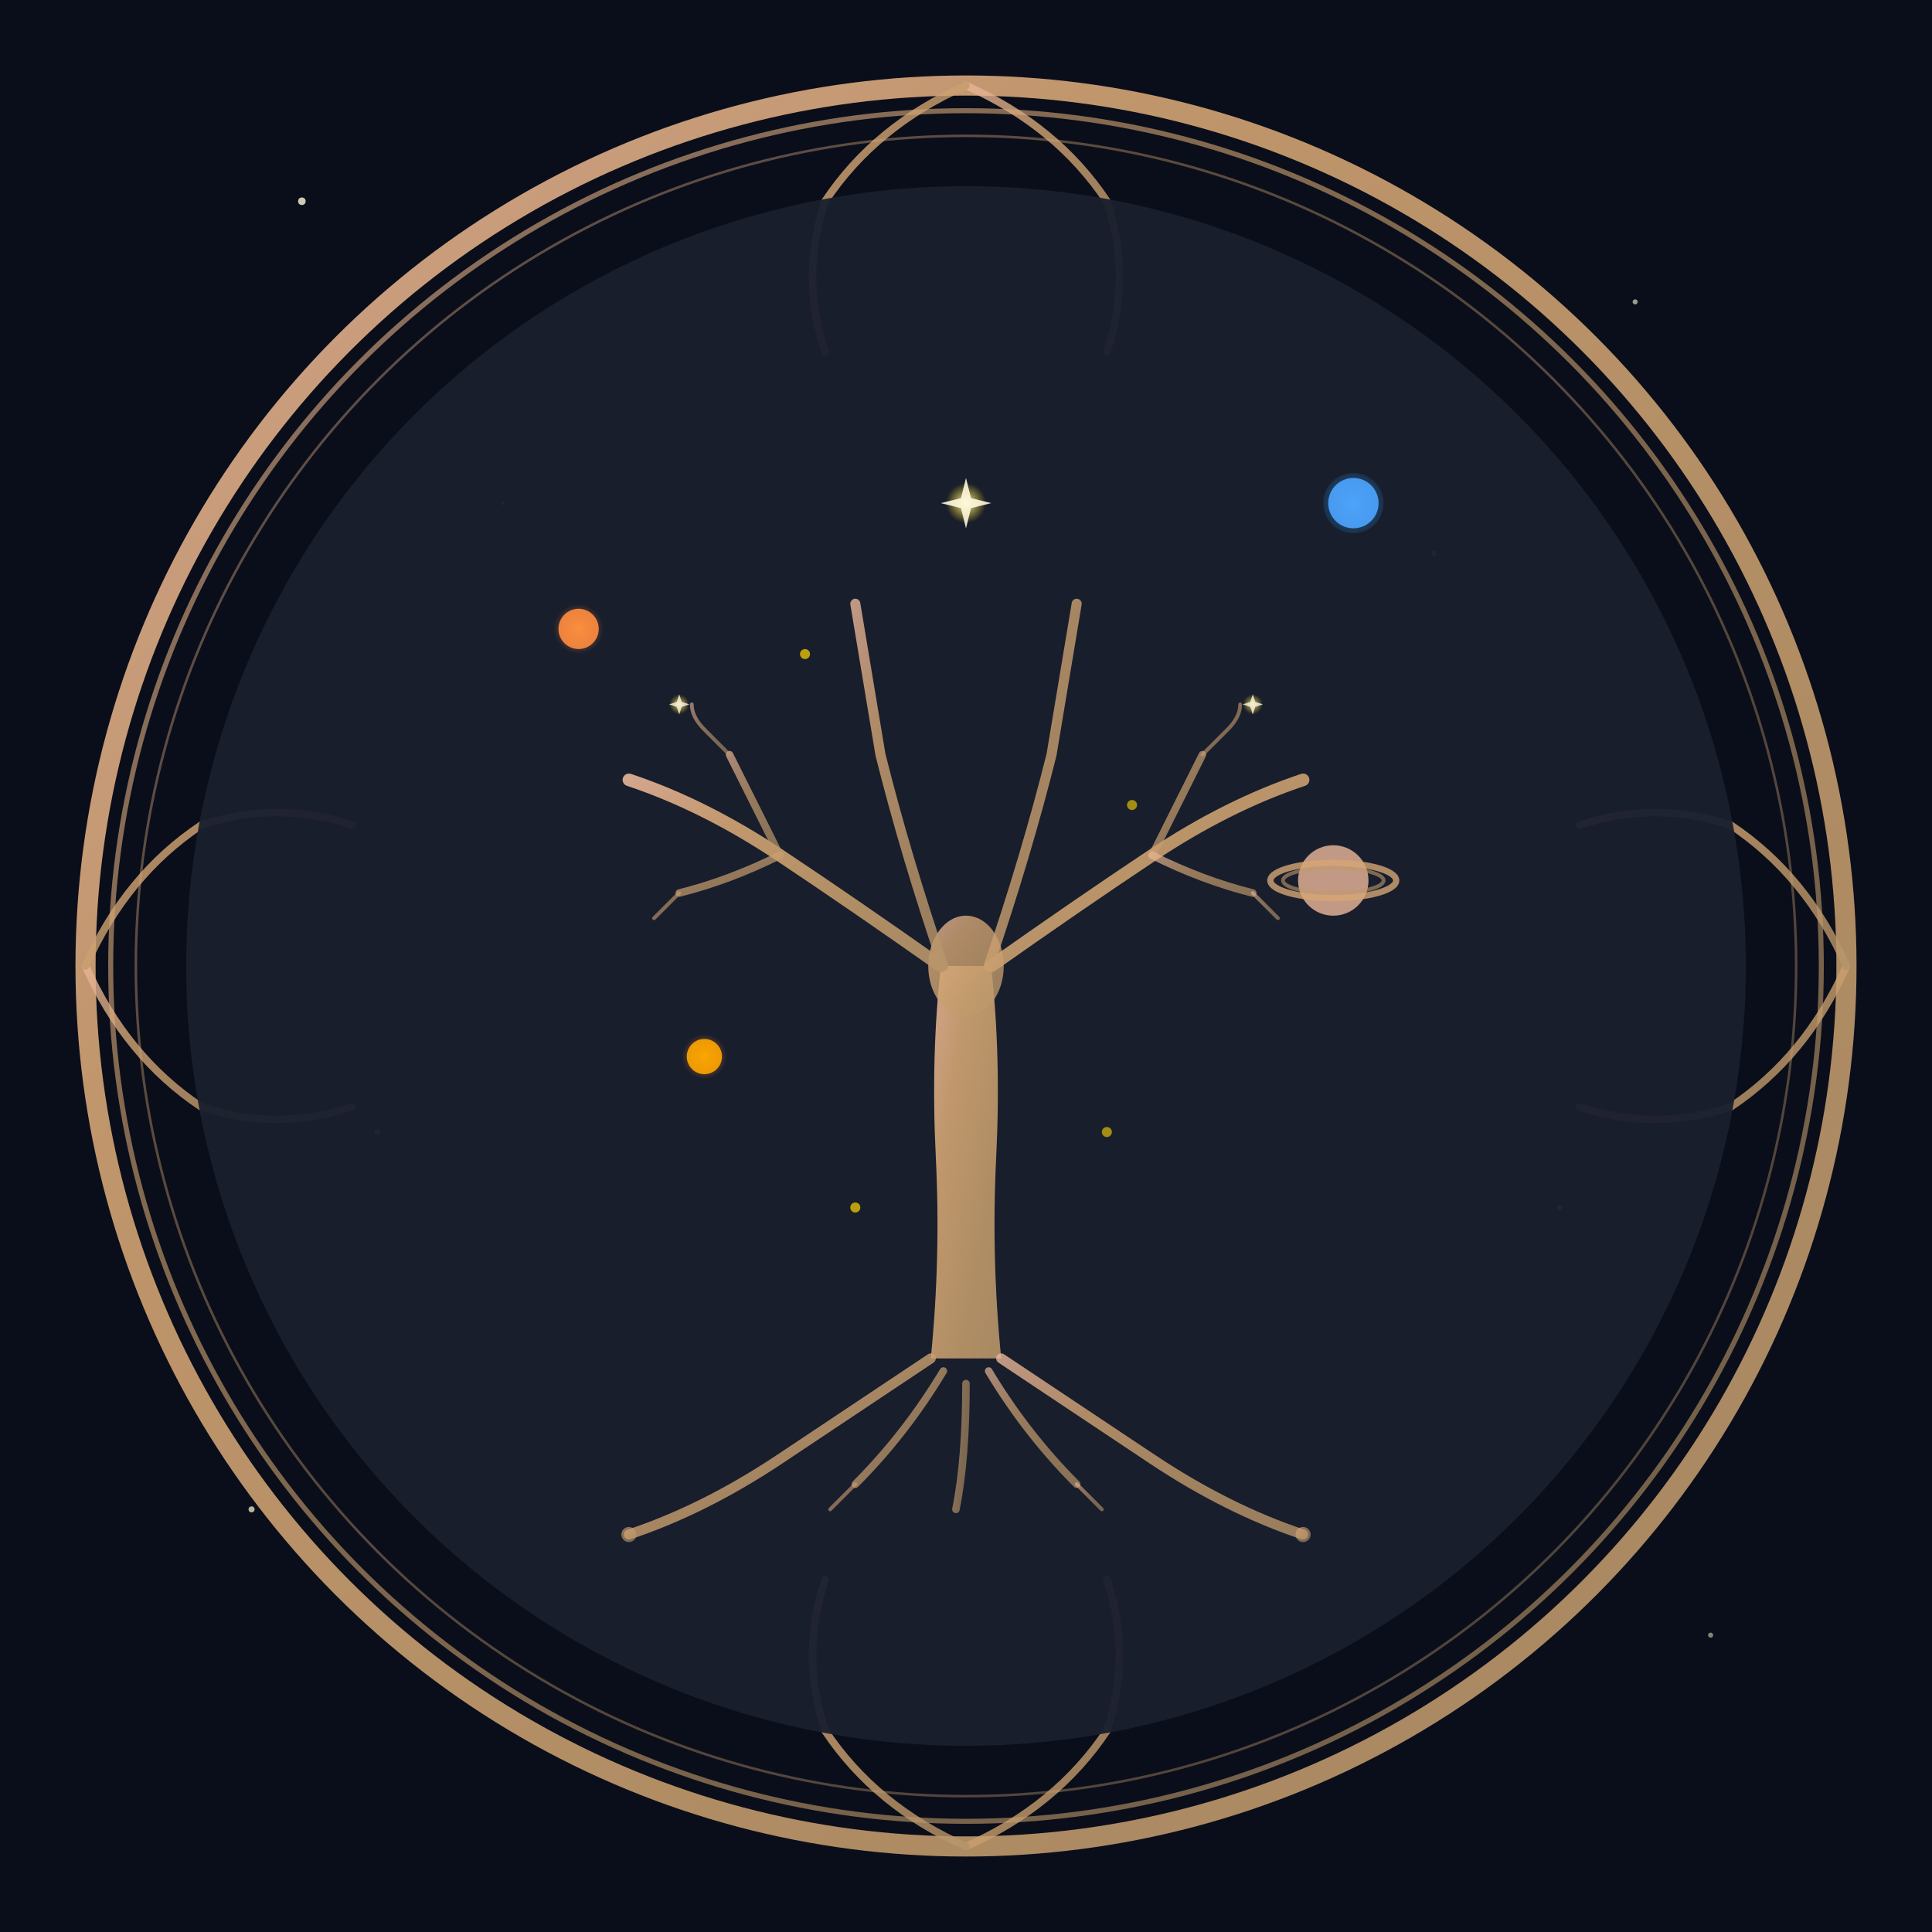 <svg width="768" height="768" viewBox="0 0 768 768" fill="none" xmlns="http://www.w3.org/2000/svg">
  <defs>
    <!-- Metallic copper gradient -->
    <linearGradient id="copperGradient" x1="0%" y1="0%" x2="100%" y2="100%">
      <stop offset="0%" style="stop-color:#E8B598"/>
      <stop offset="30%" style="stop-color:#D4A574"/>
      <stop offset="70%" style="stop-color:#C19A6B"/>
      <stop offset="100%" style="stop-color:#B8956A"/>
    </linearGradient>
    
    <!-- Radial glow for celestial bodies -->
    <radialGradient id="planetGlow" cx="50%" cy="50%" r="50%">
      <stop offset="0%" style="stop-color:#FFD700;stop-opacity:0.8"/>
      <stop offset="50%" style="stop-color:#FFA500;stop-opacity:0.4"/>
      <stop offset="100%" style="stop-color:#FF6B35;stop-opacity:0"/>
    </radialGradient>
    
    <radialGradient id="blueGlow" cx="50%" cy="50%" r="50%">
      <stop offset="0%" style="stop-color:#4DA6FF;stop-opacity:0.9"/>
      <stop offset="100%" style="stop-color:#1E5A8E;stop-opacity:0.3"/>
    </radialGradient>
    
    <!-- Star glow -->
    <radialGradient id="starGlow" cx="50%" cy="50%" r="50%">
      <stop offset="0%" style="stop-color:#FFF8DC;stop-opacity:1"/>
      <stop offset="100%" style="stop-color:#FFD700;stop-opacity:0"/>
    </radialGradient>

    <!-- Filter for glow effect -->
    <filter id="glow" x="-50%" y="-50%" width="200%" height="200%">
      <feGaussianBlur stdDeviation="4" result="coloredBlur"/>
      <feMerge>
        <feMergeNode in="coloredBlur"/>
        <feMergeNode in="SourceGraphic"/>
      </feMerge>
    </filter>
  </defs>
  
  <!-- Dark cosmic background -->
  <rect width="768" height="768" fill="#0A0E1A"/>
  
  <!-- Starfield -->
  <circle cx="120" cy="80" r="1.5" fill="#FFF8DC" opacity="0.8"/>
  <circle cx="650" cy="120" r="1" fill="#FFF8DC" opacity="0.6"/>
  <circle cx="100" cy="600" r="1.2" fill="#FFF8DC" opacity="0.7"/>
  <circle cx="680" cy="650" r="1" fill="#FFF8DC" opacity="0.5"/>
  <circle cx="200" cy="200" r="0.8" fill="#FFF8DC" opacity="0.6"/>
  <circle cx="570" cy="220" r="1" fill="#FFF8DC" opacity="0.7"/>
  <circle cx="150" cy="450" r="1.2" fill="#FFF8DC" opacity="0.6"/>
  <circle cx="620" cy="480" r="0.9" fill="#FFF8DC" opacity="0.8"/>
  
  <!-- Outer ornate border (Celtic knotwork pattern) -->
  <circle cx="384" cy="384" r="350" fill="none" stroke="url(#copperGradient)" stroke-width="8" opacity="0.9"/>
  <circle cx="384" cy="384" r="340" fill="none" stroke="url(#copperGradient)" stroke-width="2" opacity="0.6"/>
  <circle cx="384" cy="384" r="330" fill="none" stroke="url(#copperGradient)" stroke-width="1" opacity="0.4"/>
  
  <!-- Celtic knot pattern (simplified weaving) -->
  <g opacity="0.8" stroke="url(#copperGradient)" fill="none" stroke-width="3">
    <!-- Top weave pattern -->
    <path d="M 384 34 Q 420 50 440 80 Q 450 110 440 140" stroke-linecap="round"/>
    <path d="M 384 34 Q 348 50 328 80 Q 318 110 328 140" stroke-linecap="round"/>
    
    <!-- Right weave pattern -->
    <path d="M 734 384 Q 718 420 688 440 Q 658 450 628 440" stroke-linecap="round"/>
    <path d="M 734 384 Q 718 348 688 328 Q 658 318 628 328" stroke-linecap="round"/>
    
    <!-- Bottom weave pattern -->
    <path d="M 384 734 Q 420 718 440 688 Q 450 658 440 628" stroke-linecap="round"/>
    <path d="M 384 734 Q 348 718 328 688 Q 318 658 328 628" stroke-linecap="round"/>
    
    <!-- Left weave pattern -->
    <path d="M 34 384 Q 50 420 80 440 Q 110 450 140 440" stroke-linecap="round"/>
    <path d="M 34 384 Q 50 348 80 328 Q 110 318 140 328" stroke-linecap="round"/>
  </g>
  
  <!-- Inner dark circle -->
  <circle cx="384" cy="384" r="310" fill="#1A1F2E" opacity="0.95"/>
  
  <!-- Tree of Life -->
  <g id="tree-of-life" filter="url(#glow)">
    <!-- Trunk (twisted, braided) -->
    <path d="M 374 384 Q 370 420 372 460 Q 374 500 370 540 L 398 540 Q 394 500 396 460 Q 398 420 394 384 Z" 
          fill="url(#copperGradient)" opacity="0.9"/>
    <ellipse cx="384" cy="384" rx="15" ry="20" fill="url(#copperGradient)" opacity="0.8"/>
    
    <!-- Roots (bottom, spreading) -->
    <path d="M 370 540 Q 340 560 310 580 Q 280 600 250 610" 
          stroke="url(#copperGradient)" stroke-width="4" fill="none" opacity="0.8" stroke-linecap="round"/>
    <path d="M 375 545 Q 360 570 340 590" 
          stroke="url(#copperGradient)" stroke-width="3" fill="none" opacity="0.7" stroke-linecap="round"/>
    <path d="M 398 540 Q 428 560 458 580 Q 488 600 518 610" 
          stroke="url(#copperGradient)" stroke-width="4" fill="none" opacity="0.8" stroke-linecap="round"/>
    <path d="M 393 545 Q 408 570 428 590" 
          stroke="url(#copperGradient)" stroke-width="3" fill="none" opacity="0.7" stroke-linecap="round"/>
    <path d="M 384 550 Q 384 580 380 600" 
          stroke="url(#copperGradient)" stroke-width="3" fill="none" opacity="0.6" stroke-linecap="round"/>
    
    <!-- Root spirals (mystical detail) -->
    <circle cx="250" cy="610" r="3" fill="url(#copperGradient)" opacity="0.6"/>
    <circle cx="518" cy="610" r="3" fill="url(#copperGradient)" opacity="0.6"/>
    
    <!-- Branches (top, spreading with spirals) -->
    <!-- Left main branch -->
    <path d="M 374 384 Q 340 360 310 340 Q 280 320 250 310" 
          stroke="url(#copperGradient)" stroke-width="5" fill="none" opacity="0.9" stroke-linecap="round"/>
    <path d="M 310 340 Q 300 320 290 300" 
          stroke="url(#copperGradient)" stroke-width="3" fill="none" opacity="0.7" stroke-linecap="round"/>
    <path d="M 310 340 Q 290 350 270 355" 
          stroke="url(#copperGradient)" stroke-width="3" fill="none" opacity="0.7" stroke-linecap="round"/>
    
    <!-- Right main branch -->
    <path d="M 394 384 Q 428 360 458 340 Q 488 320 518 310" 
          stroke="url(#copperGradient)" stroke-width="5" fill="none" opacity="0.9" stroke-linecap="round"/>
    <path d="M 458 340 Q 468 320 478 300" 
          stroke="url(#copperGradient)" stroke-width="3" fill="none" opacity="0.7" stroke-linecap="round"/>
    <path d="M 458 340 Q 478 350 498 355" 
          stroke="url(#copperGradient)" stroke-width="3" fill="none" opacity="0.7" stroke-linecap="round"/>
    
    <!-- Upper branches with spirals -->
    <path d="M 375 384 Q 360 340 350 300 Q 345 270 340 240" 
          stroke="url(#copperGradient)" stroke-width="4" fill="none" opacity="0.8" stroke-linecap="round"/>
    <path d="M 393 384 Q 408 340 418 300 Q 423 270 428 240" 
          stroke="url(#copperGradient)" stroke-width="4" fill="none" opacity="0.8" stroke-linecap="round"/>
    
    <!-- Center top branch with star -->
    <path d="M 384 384 Q 384 340 384 300 Q 384 260 384 220" 
          stroke="url(#copperGradient)" stroke-width="4" fill="none" opacity="0.9" stroke-linecap="round"/>
    
    <!-- Branch spirals (mystical swirls) -->
    <g opacity="0.6" stroke="url(#copperGradient)" fill="none" stroke-width="1.5">
      <path d="M 290 300 Q 285 295 280 290 Q 275 285 275 280" stroke-linecap="round"/>
      <path d="M 478 300 Q 483 295 488 290 Q 493 285 493 280" stroke-linecap="round"/>
      <path d="M 270 355 Q 265 360 260 365" stroke-linecap="round"/>
      <path d="M 498 355 Q 503 360 508 365" stroke-linecap="round"/>
      <path d="M 340 590 Q 335 595 330 600" stroke-linecap="round"/>
      <path d="M 428 590 Q 433 595 438 600" stroke-linecap="round"/>
    </g>
  </g>
  
  <!-- Celestial bodies integrated into tree -->
  <!-- Top star (8-pointed) -->
  <g id="top-star">
    <circle cx="384" cy="200" r="8" fill="url(#starGlow)" filter="url(#glow)"/>
    <path d="M 384 190 L 386 198 L 394 200 L 386 202 L 384 210 L 382 202 L 374 200 L 382 198 Z" 
          fill="#FFF8DC" opacity="0.9"/>
  </g>
  
  <!-- Left star -->
  <circle cx="270" cy="280" r="4" fill="url(#starGlow)" opacity="0.8"/>
  <path d="M 270 276 L 271 279 L 274 280 L 271 281 L 270 284 L 269 281 L 266 280 L 269 279 Z" 
        fill="#FFF8DC" opacity="0.8"/>
  
  <!-- Right star -->
  <circle cx="498" cy="280" r="4" fill="url(#starGlow)" opacity="0.8"/>
  <path d="M 498 276 L 499 279 L 502 280 L 499 281 L 498 284 L 497 281 L 494 280 L 497 279 Z" 
        fill="#FFF8DC" opacity="0.8"/>
  
  <!-- Planets -->
  <!-- Orange planet (left upper) -->
  <circle cx="230" cy="250" r="10" fill="url(#planetGlow)" filter="url(#glow)"/>
  <circle cx="230" cy="250" r="8" fill="#FF8C42" opacity="0.9"/>
  
  <!-- Blue planet (right upper) -->
  <circle cx="538" cy="200" r="12" fill="url(#blueGlow)" filter="url(#glow)"/>
  <circle cx="538" cy="200" r="10" fill="#4DA6FF" opacity="0.9"/>
  
  <!-- Saturn with rings (right) -->
  <circle cx="530" cy="350" r="14" fill="#E8B598" opacity="0.9" filter="url(#glow)"/>
  <ellipse cx="530" cy="350" rx="25" ry="7" fill="none" stroke="#D4A574" stroke-width="2.5" opacity="0.8"/>
  <ellipse cx="530" cy="350" rx="20" ry="5" fill="none" stroke="#C19A6B" stroke-width="1.5" opacity="0.6"/>
  
  <!-- Orange planet (left lower) -->
  <circle cx="280" cy="420" r="9" fill="url(#planetGlow)" filter="url(#glow)"/>
  <circle cx="280" cy="420" r="7" fill="#FFA500" opacity="0.9"/>
  
  <!-- Small golden stars scattered -->
  <circle cx="320" cy="260" r="2" fill="#FFD700" opacity="0.7"/>
  <circle cx="450" cy="320" r="2" fill="#FFD700" opacity="0.6"/>
  <circle cx="340" cy="480" r="2" fill="#FFD700" opacity="0.7"/>
  <circle cx="440" cy="450" r="2" fill="#FFD700" opacity="0.6"/>
</svg>
